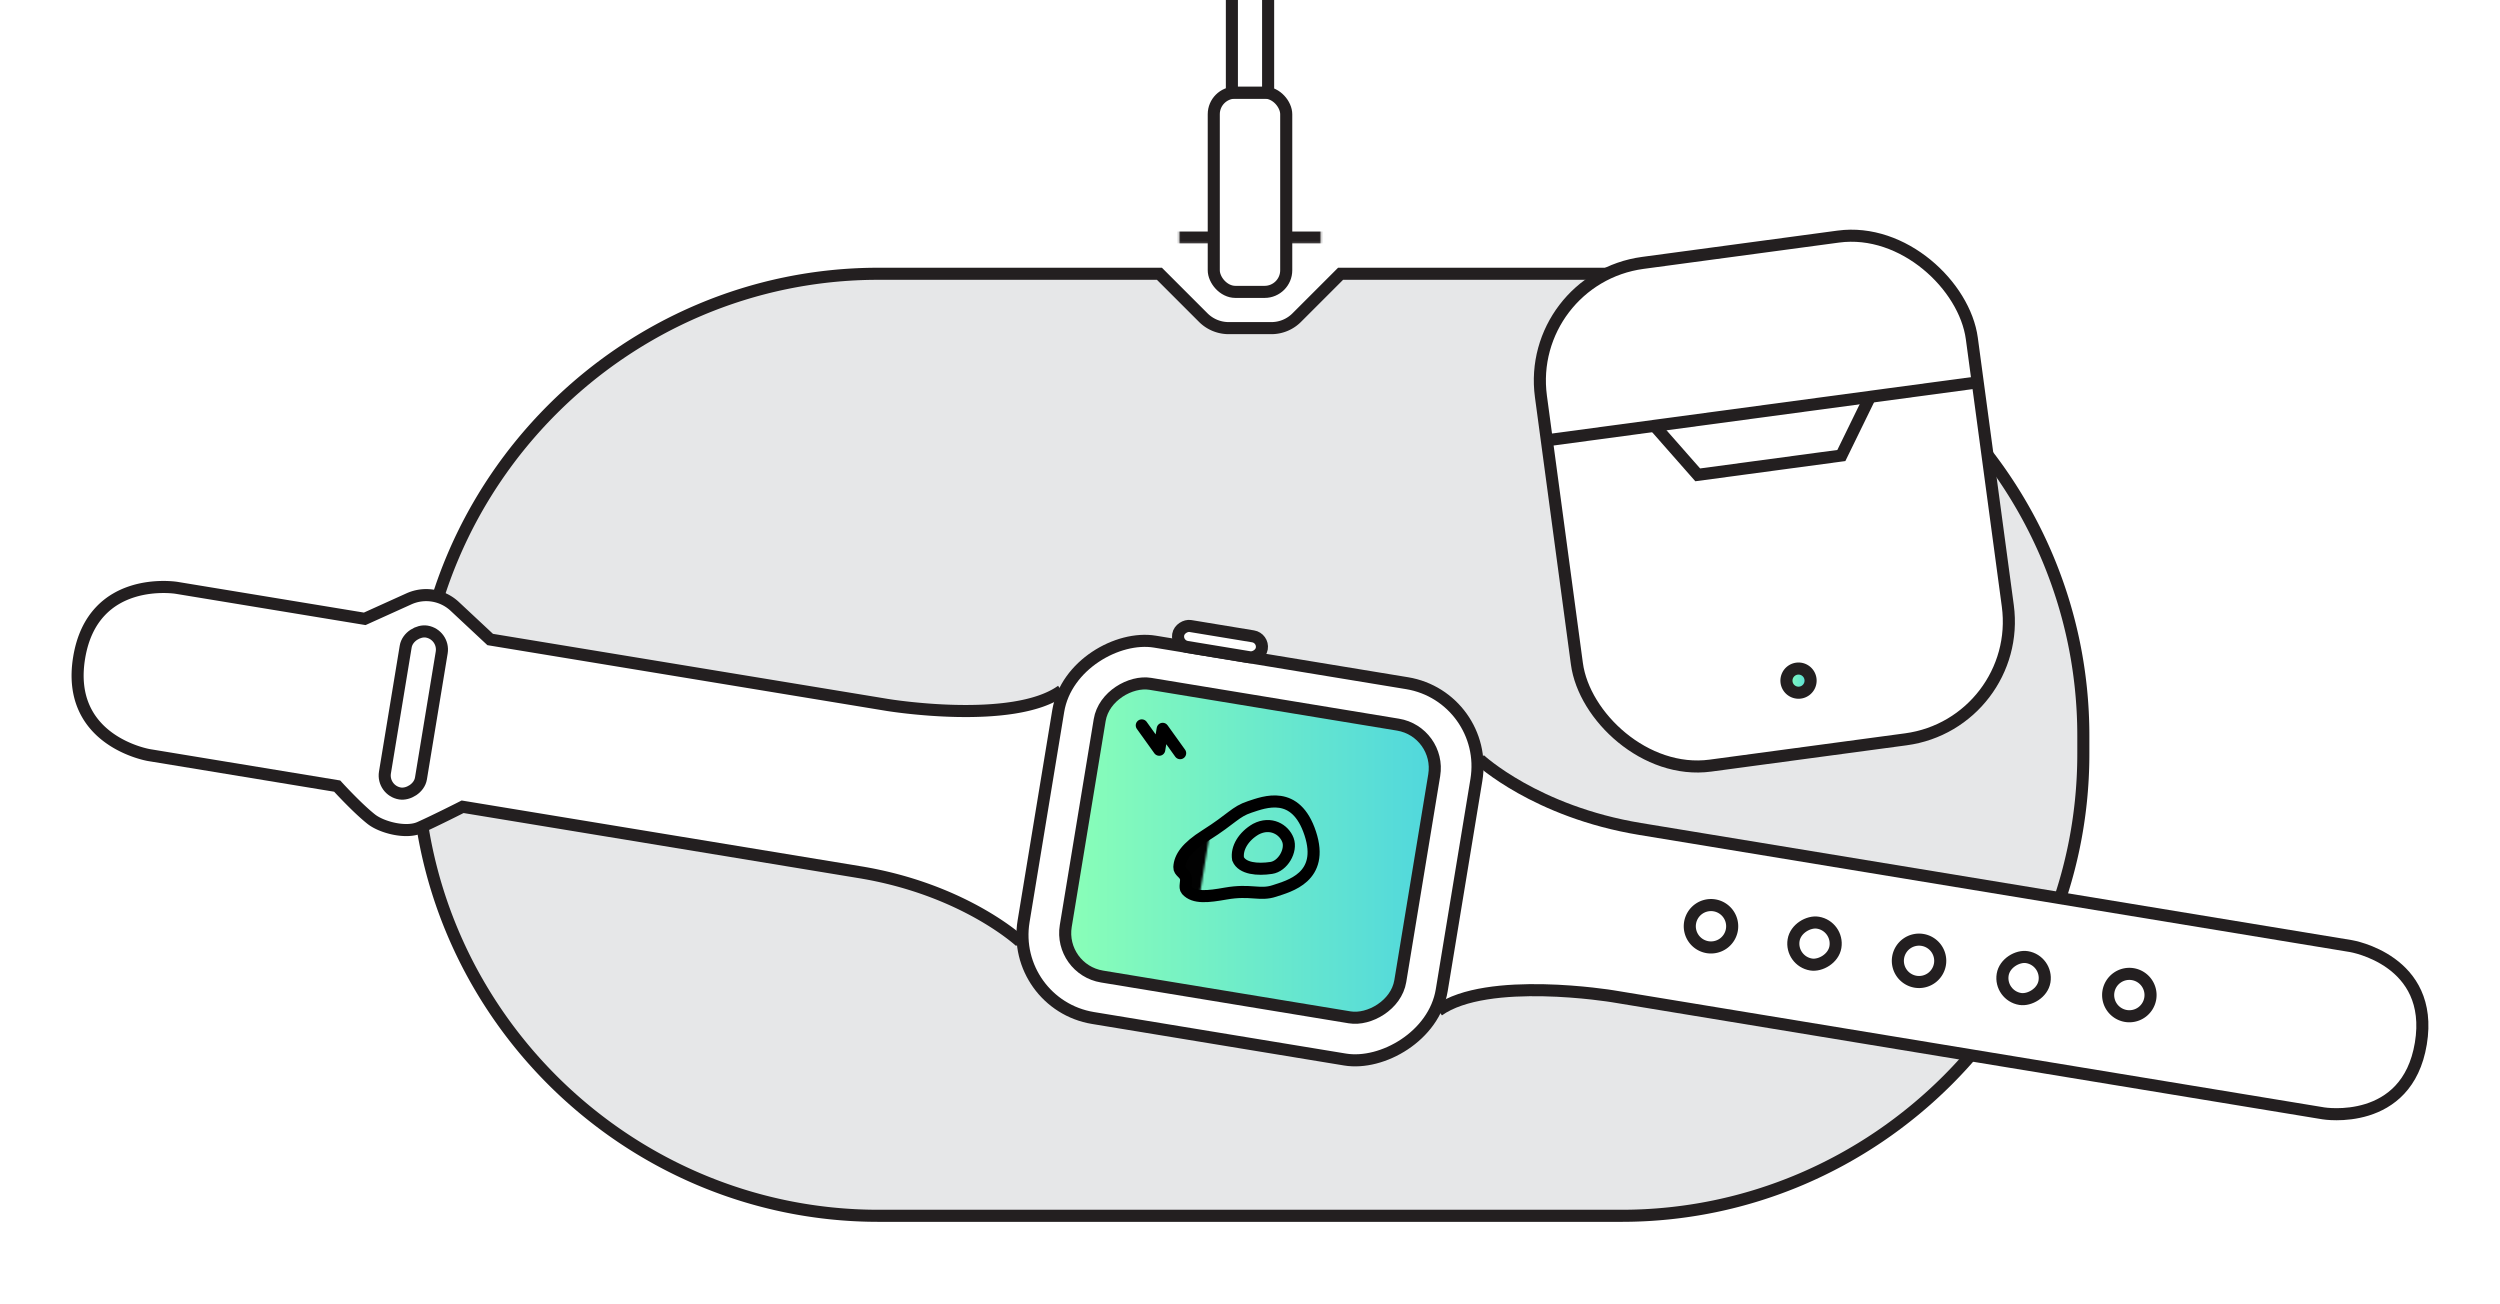 <svg id="Layer_1" data-name="Layer 1" xmlns="http://www.w3.org/2000/svg" xmlns:xlink="http://www.w3.org/1999/xlink" viewBox="0 0 1242 648"><defs><style>.cls-1,.cls-4{fill:#fff;}.cls-1{filter:url(#luminosity-invert-noclip);}.cls-2{fill:#020202;}.cls-3{mask:url(#mask);}.cls-4,.cls-5,.cls-6,.cls-9{stroke:#231f20;}.cls-11,.cls-4,.cls-5,.cls-6,.cls-9{stroke-miterlimit:10;}.cls-11,.cls-12,.cls-4,.cls-5,.cls-6,.cls-9{stroke-width:6px;}.cls-5{fill:#e6e7e8;}.cls-11,.cls-12,.cls-6{fill:none;}.cls-7{fill:url(#New_Gradient_Swatch_1);}.cls-8{fill:#231f20;}.cls-9{fill:url(#New_Gradient_Swatch_1-2);}.cls-10{mask:url(#mask-2);}.cls-11,.cls-12{stroke:#000;}.cls-12{stroke-linecap:round;stroke-linejoin:round;}.cls-13{filter:url(#luminosity-noclip);}</style><filter id="luminosity-invert-noclip" x="186" y="87.066" width="870" height="537.943" filterUnits="userSpaceOnUse" color-interpolation-filters="sRGB"><feColorMatrix values="-1 0 0 0 1 0 -1 0 0 1 0 0 -1 0 1 0 0 0 1 0" result="invert"/><feFlood flood-color="#fff" result="bg"/><feBlend in="invert" in2="bg"/></filter><mask id="mask" x="186" y="87.066" width="870" height="537.943" maskUnits="userSpaceOnUse"><rect class="cls-1" x="585.809" y="87.066" width="70.383" height="33.876"/></mask><linearGradient id="New_Gradient_Swatch_1" x1="887.506" y1="338.138" x2="899.507" y2="338.138" gradientUnits="userSpaceOnUse"><stop offset="0" stop-color="#8affb7"/><stop offset="1" stop-color="#50d7dd"/></linearGradient><linearGradient id="New_Gradient_Swatch_1-2" x1="529.185" y1="422.576" x2="712.815" y2="422.576" gradientTransform="translate(936.996 -258.862) rotate(80.644)" xlink:href="#New_Gradient_Swatch_1"/><filter id="luminosity-noclip" x="577.683" y="368.994" width="74.924" height="78.488" filterUnits="userSpaceOnUse" color-interpolation-filters="sRGB"><feFlood flood-color="#fff" result="bg"/><feBlend in="SourceGraphic" in2="bg"/></filter><mask id="mask-2" x="577.683" y="368.994" width="74.924" height="78.488" maskUnits="userSpaceOnUse"><g class="cls-13"><rect class="cls-2" x="554.563" y="399.18" width="76.561" height="18.116" transform="translate(93.656 926.826) rotate(-80.644)"/></g></mask></defs><title>powergdes</title><g class="cls-3"><rect class="cls-4" x="189" y="118.009" width="864" height="504" rx="245.586"/></g><path class="cls-5" d="M805.544,604.009H436.456C310.255,604.009,207,500.754,207,374.553v-9.089C207,239.264,310.255,136.009,436.456,136.009H576l21.76,21.76A17.889,17.889,0,0,0,610.41,163.009h21.24a17.744,17.744,0,0,0,12.547-5.197L666,136.009H805.544C931.745,136.009,1035,239.264,1035,365.465v9.089C1035,500.754,931.745,604.009,805.544,604.009Z"/><rect class="cls-4" x="603" y="46.009" width="36" height="99" rx="10.746"/><rect class="cls-4" x="612" y="-754.991" width="18" height="801" transform="translate(1242 -708.982) rotate(180)"/><rect class="cls-4" x="773.503" y="122.942" width="216" height="252" rx="59.015" transform="translate(-25.326 119.789) rotate(-7.664)"/><line class="cls-6" x1="768.466" y1="218.747" x2="982.537" y2="189.94"/><polyline class="cls-6" points="821.984 211.545 843.424 235.904 914.781 226.301 929.019 197.142"/><path class="cls-7" d="M893.496,344.139a6.018,6.018,0,1,1,.81-.055A6.1,6.1,0,0,1,893.496,344.139Z"/><path class="cls-8" d="M893.518,335.136a3.001,3.001,0,0,1,.388,5.974,3.125,3.125,0,0,1-.411.028,3.001,3.001,0,0,1-.389-5.974,3.128,3.128,0,0,1,.412-.028m-0-6a9.101,9.101,0,0,0-1.212.082,9.001,9.001,0,0,0,1.189,17.921,9.101,9.101,0,0,0,1.212-.082,9.001,9.001,0,0,0-1.189-17.921Z"/><path class="cls-4" d="M735.14,377.368s27.738,25.909,79.674,34.466l353.161,58.189s41.548,6.846,34.703,48.394-48.394,34.703-48.394,34.703l-353.161-58.189s-62.323-10.269-86.52,7.083"/><path class="cls-4" d="M506.86,467.784s-27.738-25.909-79.674-34.466L229.831,400.801s-13.235,6.727-21.331,10.352c-6.777,3.035-18.811-.065-24.019-4.16-7.004-5.507-16.972-16.461-16.972-16.461l-93.484-15.403s-41.548-6.846-34.703-48.394,48.394-34.703,48.394-34.703l93.484,15.403,21.976-9.938a20.757,20.757,0,0,1,22.721,3.744l17.626,16.463,197.355,32.517s62.323,10.269,86.52-7.083"/><rect class="cls-4" x="526.256" y="317.305" width="189.489" height="210.543" rx="41.801" transform="translate(103.087 966.615) rotate(-80.644)"/><rect class="cls-4" x="600.834" y="297.71" width="10.527" height="42.109" rx="5.264" transform="translate(193.038 864.976) rotate(-80.644)"/><rect class="cls-9" x="547.31" y="338.359" width="147.38" height="168.434" rx="21.851" transform="translate(103.087 966.615) rotate(-80.644)"/><rect class="cls-4" x="164.58" y="344.918" width="81.52" height="18.132" rx="9.066" transform="translate(-177.318 499.043) rotate(-80.644)"/><path class="cls-4" d="M849.516,449.701h0a10.527,10.527,0,0,1,10.527,10.527v0a10.527,10.527,0,0,1-10.527,10.527h0a10.527,10.527,0,0,1-10.527-10.527v0a10.527,10.527,0,0,1,10.527-10.527Z" transform="matrix(0.163, -0.987, 0.987, 0.163, 257.302, 1223.621)"/><rect class="cls-4" x="890.925" y="458.258" width="21.054" height="21.054" rx="10.527" transform="translate(292.35 1282.032) rotate(-80.644)"/><path class="cls-4" d="M953.387,466.815h0a10.527,10.527,0,0,1,10.527,10.527v0a10.527,10.527,0,0,1-10.527,10.527h0a10.527,10.527,0,0,1-10.527-10.527v0A10.527,10.527,0,0,1,953.387,466.815Z" transform="translate(327.399 1340.442) rotate(-80.644)"/><rect class="cls-4" x="994.796" y="475.372" width="21.054" height="21.054" rx="10.527" transform="translate(362.448 1398.853) rotate(-80.644)"/><path class="cls-4" d="M1057.258,483.93h0a10.527,10.527,0,0,1,10.527,10.527v0a10.527,10.527,0,0,1-10.527,10.527h0a10.527,10.527,0,0,1-10.527-10.527v0A10.527,10.527,0,0,1,1057.258,483.93Z" transform="matrix(0.163, -0.987, 0.987, 0.163, 397.496, 1457.264)"/><g class="cls-10"><path class="cls-2" d="M589.146,436.197c-.601-2.522-3.355-3.205-3.244-5.36.258-5.002,3.633-9.893,12.967-15.79,13.354-8.437,14.717-11.77,21.994-14.169s22.861-8.687,30.059,13.144-10.548,26.209-17.825,28.608-11.711-.899-24.158,1.29c-8.662,1.524-15.667,2.451-19.434-1.76C588.349,440.868,589.615,438.164,589.146,436.197Zm42.379-5.004c5.772-.803,10.283-8.647,8.33-13.87s-8.544-9.26-15.917-5.414c-6.119,3.525-9.762,9.466-8.866,14.808C617.1,431.547,624.786,432.207,631.525,431.192Z"/></g><path class="cls-11" d="M589.146,436.197c-.601-2.522-3.355-3.205-3.244-5.36.258-5.002,3.633-9.893,12.967-15.79,13.354-8.437,14.717-11.77,21.994-14.169s22.861-8.687,30.059,13.144-10.548,26.209-17.825,28.608-11.711-.899-24.158,1.29c-8.662,1.524-15.667,2.451-19.434-1.76C588.349,440.868,589.615,438.164,589.146,436.197Zm42.379-5.004c5.772-.803,10.283-8.647,8.33-13.87s-8.544-9.26-15.917-5.414c-6.119,3.525-9.762,9.466-8.866,14.808C617.1,431.547,624.786,432.207,631.525,431.192Z"/><polyline class="cls-12" points="567.235 360.372 575.91 372.471 577.622 362.083 586.297 374.182"/></svg>
